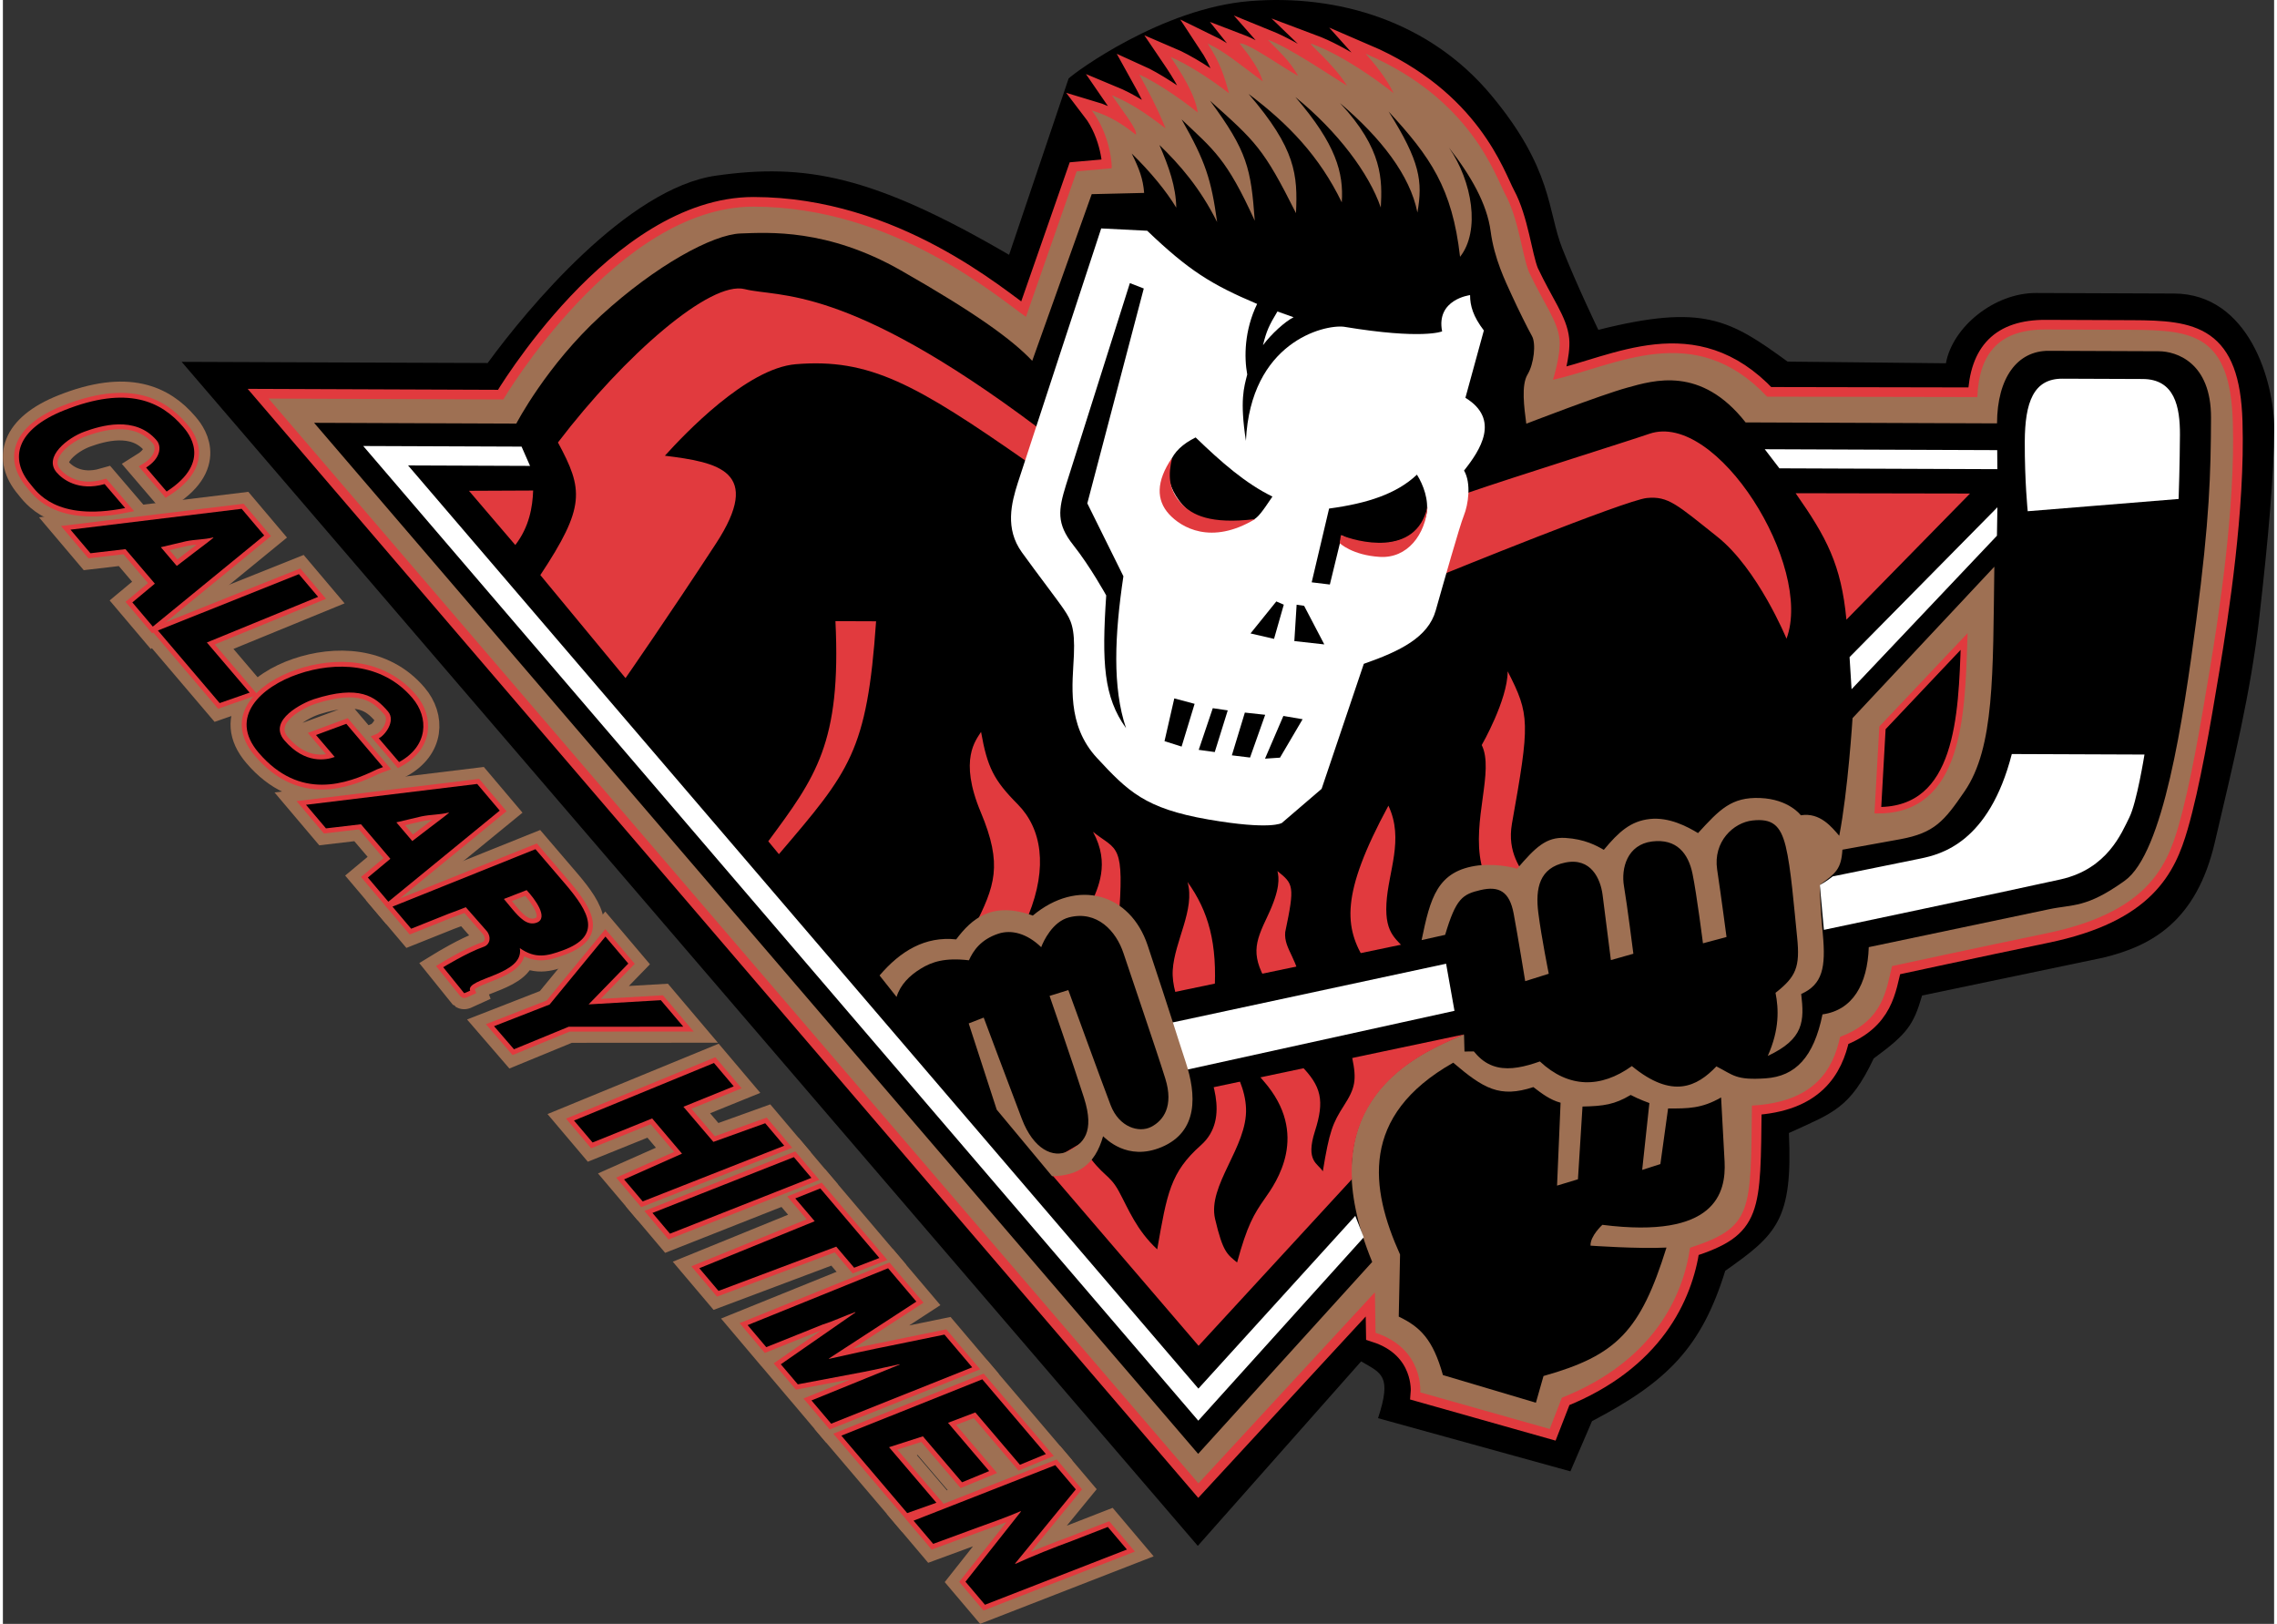 <?xml version="1.0" encoding="utf-8"?>
<!-- Generator: Adobe Illustrator 13.0.0, SVG Export Plug-In . SVG Version: 6.00 Build 14948)  -->
<!DOCTYPE svg PUBLIC "-//W3C//DTD SVG 1.1//EN" "http://www.w3.org/Graphics/SVG/1.1/DTD/svg11.dtd">
<svg version="1.1" id="Layer_1" xmlns="http://www.w3.org/2000/svg" xmlns:xlink="http://www.w3.org/1999/xlink" x="0px" y="0px"
	 width="373" height="266" viewBox="0 0 499.976 357.46" enable-background="new 0 0 499.976 357.46"
	 xml:space="preserve">
<rect x="0" y="0" width="499.976" height="357.46" fill="#333333" stroke="none"/>
<g>
	<path d="M221.5,56.094c-30.078-17.542-44.907-20.189-64.465-17.439c-19.559,2.752-41.564,29.28-50.324,41.259l-67.358-0.259
		l223.689,260.64l35.955-40.61c4.467,2.611,6.819,3.088,3.72,12.498l42.349,11.704l4.756-11.052
		c16.52-8.65,24.083-16.157,29.33-33.097c11.333-7.964,14.881-11.247,14.013-30.328c9.671-4.436,13.443-5.365,18.666-16.413
		c7.323-5.391,8.743-7.269,10.653-13.857l39.836-8.325c10.608-2.548,20.521-7.93,24.592-25.342
		c4.068-17.414,7.896-32.709,9.845-49.895c1.951-17.186,3.179-30.841,3.22-41.204c0.04-10.363-5.537-29.695-22.023-29.759
		c-16.487-0.063-21.195-0.082-30.382-0.117c-9.186-0.035-18.399,7.467-19.844,15.469l-34.855-0.369
		c-12.683-9.234-18.556-12.789-41.659-6.99c0,0-4.674-9.674-7.941-17.93c-3.266-8.255-2.053-17.437-15.65-33.738
		C314.026,4.636,293.793-1.33,274.473,0.243c-19.319,1.575-38.451,15.633-39.87,17.04L221.5,56.094z"/>
	<path fill="#E13A3E" stroke="#E13A3E" stroke-width="4.239" stroke-miterlimit="5" d="M58.506,87.736l51.667,0.198
		c0,0,25.069-42.478,55.097-42.447c31.001,0.029,53.975,20.166,59.965,24.253l11.162-32.019l7.687-0.678
		c0.149-0.157-0.149-7.241-4.367-12.733c4.234,1.253,7.23,3.384,9.697,5.337c0.532-0.954-2.984-5.312-5.267-8.677
		c3.878,1.606,7.227,3.737,11.806,7.288c-1.572-4.068-4.205-9.024-5.784-11.857c3.175,1.426,8.462,4.803,12.862,8.352
		c-0.512-3.888-3.674-8.847-5.957-12.212c3.353,1.427,8.286,4.449,12.862,7.999c-1.043-3.714-1.913-6.719-4.726-10.97
		c4.053,1.96,6.871,4.441,12.155,8.349c-0.871-2.829-2.802-5.486-5.089-8.322c4.215,1.606,9.87,5.515,12.869,7.114
		c-2.107-3.717-3.887-4.783-6.682-7.974c6.152,2.497,13.921,8.004,17.445,10.136c-2.455-3.989-4.585-6.199-7.734-9.215
		c6.682,2.5,13.924,7.648,17.975,10.845c-1.575-3.363-4.391-6.729-6.149-8.68c23.278,9.981,28.525,26.854,30.779,31.023
		c2.919,5.4,3.706,13.386,5.161,16.984c3.335,7.082,6.328,10.765,6.745,14.862c0.338,3.358-1.45,8.914-1.45,8.914
		c13.788-3.037,31.051-13.394,47.149,3.715l46.279,0.089c0.391-9.979,5.109-14.917,15.071-14.878
		c9.962,0.038,9.403,0.036,19.035,0.073c13.381,0.051,21.554,1.123,22.131,20.231c0.581,19.108-3.059,42.485-5.065,54.562
		s-4.283,25.461-6.935,34.598c-2.645,9.133-7.225,18.96-29.057,23.469c-14.936,3.087-33.942,7.201-33.942,7.201
		c-1.325,5.058-1.723,11.917-11.454,15.588c-1.527,7.15-5.62,14.375-19.397,15.119c-0.271,23.489,0.161,26.761-13.634,31.3
		c-1.543,10.681-8.044,24.964-28.215,33.014l-2.673,6.877l-28.498-8.058c0,0,0.831-9.624-9.843-13.107l-0.142-8.924l-38.844,42.068
		L58.506,87.736z"/>
	<path fill="#9E7053" d="M58.488,87.736l51.666,0.198c0,0,25.071-42.478,55.099-42.447c31,0.029,53.975,20.166,59.965,24.251
		l11.162-32.017l7.687-0.678c0.149-0.157-0.15-7.241-4.367-12.733c4.235,1.253,7.23,3.384,9.694,5.337
		c0.535-0.954-2.981-5.312-5.264-8.677c3.878,1.604,7.228,3.737,11.806,7.288c-1.574-4.068-4.205-9.024-5.785-11.857
		c3.176,1.426,8.464,4.803,12.864,8.352c-0.513-3.888-3.675-8.847-5.957-12.212c3.352,1.427,8.286,4.449,12.862,7.999
		c-1.044-3.714-1.914-6.719-4.727-10.97c4.055,1.96,6.871,4.441,12.155,8.349c-0.87-2.829-2.805-5.486-5.089-8.322
		c1.282-0.552,9.87,5.515,12.869,7.114c-2.107-3.717-4.221-5.313-6.685-7.974c4.586,1.607,13.924,8.004,17.448,10.136
		c-3.159-5.135-9.214-9.766-7.734-9.215c6.699,2.5,13.924,7.648,17.975,10.845c-1.578-3.363-4.393-6.729-6.149-8.68
		c23.279,9.981,28.523,26.854,30.779,31.023c2.919,5.4,3.704,13.386,5.161,16.984c3.336,7.08,6.325,10.765,6.742,14.862
		c0.341,3.358-1.447,8.914-1.447,8.914c13.79-3.037,31.051-13.394,47.15,3.715l46.278,0.089c0.392-9.979,5.109-14.917,15.071-14.878
		c9.962,0.038,9.401,0.036,19.036,0.073c13.377,0.051,21.551,1.123,22.132,20.231c0.579,19.106-3.06,42.485-5.067,54.562
		c-2.006,12.076-4.283,25.461-6.935,34.598c-2.644,9.133-7.225,18.96-29.057,23.469c-14.936,3.087-33.945,7.201-33.945,7.201
		c-1.322,5.058-1.723,11.917-11.45,15.588c-1.527,7.15-5.621,14.375-19.4,15.119c-0.268,23.489,0.163,26.761-13.634,31.3
		c-1.541,10.681-8.045,24.964-28.213,33.014l-2.673,6.877l-28.498-8.058c0,0,0.831-9.624-9.843-13.107l-0.143-8.924l-38.846,42.068
		L58.488,87.736z"/>
	<path d="M68.507,93.074l44.512,0.171c0,0,6.644-12.812,18.697-23.834c12.055-11.024,24.563-17.807,30.688-18.018
		c6.124-0.213,19.081-1.105,35.296,8.143c16.216,9.246,24.436,15.166,28.894,19.895l13.094-36.69l11.542-0.274
		c-0.241-3.098-1.069-5.309-2.736-8.671c4.138,4.034,7.654,8.331,9.806,11.916c-0.073-4.592-1.6-8.926-3.703-13.792
		c4.401,4.256,8.929,9.396,12.699,16.962c-1.289-9.366-2.556-13.347-7.818-22.595c7.085,6.738,9.859,8.56,16.106,22.303
		c-0.841-11.426-1.59-15.255-9.85-26.416c10.091,9.048,11.735,10.407,18.924,24.743c0.385-8.417-0.007-14.132-10.437-26.241
		c8.745,6.569,15.608,13.719,20.516,23.865c0.437-6.475-1.248-12.78-10.218-23.178c9.331,7.572,16.246,16.843,18.809,24.331
		c0.315-6.006,0.52-12.836-8.981-23c9.039,7.69,15.427,15.9,17.042,24.089c1.205-6.885,0.575-11.244-6.331-22.222
		c9.148,9.927,14.008,16.835,15.715,31.974c4.496-5.694,2.714-16.595-2.438-24.033c4.804,6.143,8.372,12.338,9.172,18.406
		c0.801,6.066,3.256,11.023,4.656,14.091c1.404,3.066,3.505,7.313,4.438,8.966c0.938,1.652,0.45,6.125-0.971,8.476
		c-1.424,2.351-0.736,7.298-0.276,10.833c0,0,16.272-6.297,22.167-7.922c5.893-1.628,16.271-4.886,26.115,7.635l55.345,0.213
		c0.04-10.128,4.535-15.999,11.366-15.973c6.832,0.027,20.49,0.079,24.26,0.093c3.766,0.015,11.528,2.399,11.483,14.647
		c-0.046,12.247-0.322,22.372-3.232,44.5c-2.908,22.129-7.262,51.317-15.763,57.408c-8.502,6.091-11.325,5.14-16.748,6.295
		c-5.422,1.155-39.6,8.326-39.6,8.326c-0.268,8.242-3.584,13.884-10.184,14.8c-1.919,9.413-5.939,13.637-12.534,14.082
		c-6.599,0.446-7.067-0.732-10.827-2.634c-4.255,4.463-9.683,7.269-18.604-0.068c-6.851,4.92-13.915,4.893-20.25-1.018
		c-6.604,2.329-12.728,3.01-16.701-5.954c-14.152,5.598-33.741,17.063-20.212,50.088l-38.315,42.247L68.507,93.074z"/>
	<path fill="none" d="M280.572,68.569l3.291,1.188c-3.07,2.58-5.197,4.22-6.617,6.099C278.2,72.328,279.154,69.977,280.572,68.569z"
		/>
	<path fill="#E13A3E" d="M168.486,185.192c10.416-14.092,16.098-21.606,14.787-48.461l8.95,0.034
		c-1.994,28.726-5.779,32.95-21.393,51.263L168.486,185.192z"/>
	<path fill="#E13A3E" d="M137.063,149.272l-18.754-22.681c9.948-15.036,9.492-18.806,3.879-29.191
		c14.677-19.255,33.581-35.67,41.111-33.756c7.528,1.913,22.143-1.329,64.415,30.393l89.904,17.301c0,0-6.127,0.919,4.724-2.808
		c10.847-3.727,35.189-11.345,40.089-13.034c14.854-5.125,36.155,29.106,30.207,45.1c0,0-6.3-15.333-15.224-22.434
		c-8.923-7.1-10.798-8.989-15.513-8.537c-4.709,0.453-44.81,16.786-44.81,16.786l-91.761-24.847
		c-24.428-17.051-34.584-22.738-50.791-21.391c-10.837,0.899-24.554,15.45-28.811,20.144c11.771,1.459,21.655,3.381,11.23,19.355
		C146.537,135.649,137.063,149.272,137.063,149.272z"/>
	<polygon fill="#FFFFFF" points="114.177,98.313 116.046,102.56 89.197,102.456 263.174,305.673 297.709,267.651 299.572,272.365 
		263.149,312.735 79.321,98.179 	"/>
	<polygon fill="#FFFFFF" points="387.851,98.89 439.023,99.087 439.054,103.278 391.074,103.095 	"/>
	<polygon fill="#FFFFFF" points="406.518,144.652 439.064,111.663 438.963,117.929 406.961,151.721 	"/>
	<path fill="#FFFFFF" d="M445.737,112.538l33.221-2.7c0,0,0.267-8.007,0.29-14.131c0.022-6.123-1.134-12.251-8.199-12.277
		c-7.064-0.027-11.305-0.043-17.665-0.069c-6.355-0.023-8.259,5.151-8.294,13.865C445.057,105.939,445.737,112.538,445.737,112.538z
		"/>
	<path fill="#FFFFFF" d="M442.235,165.986l29.204,0.112c0,0-1.688,10.591-3.35,13.883c-1.661,3.292-4.753,11.287-15.126,13.604
		c-10.372,2.314-52.094,11.104-52.094,11.104l-0.903-9.896c1.415-0.702,2.836-1.871,2.836-1.871s14.849-3.004,19.325-3.931
		C426.606,188.065,437.215,185.518,442.235,165.986z"/>
	<path fill="#FFFFFF" d="M251.904,50.794l-10.126-0.51c0,0-16.919,51.514-18.35,55.984c-1.43,4.469-2.864,10.115,0.885,15.312
		c3.747,5.195,7.966,10.63,9.372,12.754c1.404,2.124,2.34,3.777,2.082,9.899c-0.259,6.123-1.708,15.303,5.094,22.629
		c6.802,7.329,10.554,11.111,24.445,13.521c13.887,2.41,16.246,0.769,16.246,0.769l8.746-7.503l9.289-27.521
		c8.019-2.796,14.154-5.833,15.823-11.716c1.671-5.881,5.253-18.585,6.205-20.937c0.951-2.352,1.677-7.06,0.038-9.893
		c3.55-4.461,8.049-11.272,0.299-16.014l4.06-14.822c-2.347-3.07-3.042-5.43-3.031-7.784c0,0-7.544,0.913-6.155,7.983
		c0,0-4.246,1.869-21.662-1.024c-4.474-0.488-20.505,3.455-21.531,25.119c-1.376-8.956-0.425-11.779,0.29-14.603
		c-0.69-3.771-0.667-9.658,2.179-15.534C265.993,62.625,261.058,59.543,251.904,50.794z"/>
	<path d="M248.091,62.319l-14.066,44.461c-1.669,5.41-2.152,8.47,1.598,13.195c3.751,4.725,7.258,11.097,7.258,11.097
		c-0.999,14.833-0.558,22.372,4.365,29.221c-3.031-8.96-2.513-20.499-0.581-33.445l-7.945-16.047l12.43-47.292L248.091,62.319z"/>
	<polygon points="281.971,133.106 279.824,140.635 274.646,139.438 280.327,132.394 	"/>
	<polygon points="284.797,133.116 286.446,133.359 290.889,141.855 284.294,141.122 	"/>
	<path d="M288.112,128.185l3.833-16.237c8.484-1.146,14.85-3.24,19.34-7.463c2.812,4.486,4.959,13.345-6.416,15.049
		c-6.125,0.919-10.121-1.687-10.121-1.687l-2.634,10.823L288.112,128.185z"/>
	<polygon points="257.868,153.74 262.34,154.935 259.477,164.345 255.714,163.151 	"/>
	<polygon points="266.34,155.893 269.635,156.375 266.775,165.549 263.244,165.064 	"/>
	<polygon points="273.401,156.861 277.875,157.348 274.543,166.757 270.541,166.271 	"/>
	<polygon points="281.88,157.6 286.114,158.323 281.137,166.782 277.837,167.005 	"/>
	<path d="M262.564,96.291c5.63,5.438,11.03,10.169,16.91,13.018c-2.37,3.523-3.08,4.464-4.259,5.165
		c-8.251,1.146-13.43,0.42-16.939-5.245C254.762,103.562,256.902,99.096,262.564,96.291z"/>
	<path fill="#E13A3E" d="M257.402,100.748c-3.64,5.286-3.455,9.375-0.729,12.389c2.725,3.013,9.334,6.926,18.982,1.133
		c-9.896,1.199-13.869-0.936-16.148-3.329C256.497,107.779,256.504,104.454,257.402,100.748z"/>
	<path fill="#E13A3E" d="M294.541,117.787L294.541,117.787c3.16,1.344,16.587,5.185,19.102-6.375
		c-0.465,6.269-4.456,11.553-10.551,11.176c-6.093-0.376-8.82-3.035-8.82-3.035L294.541,117.787z"/>
	<path fill="#E13A3E" d="M116.73,107.979l-14.131,0.063l10.199,11.934C115.876,115.983,116.599,111.629,116.73,107.979z"/>
	<path fill="#E13A3E" d="M405.826,136.407c-1.132-12.075-4.387-18.153-11.182-27.835l38.391,0.071L405.826,136.407z"/>
	<path fill="#E13A3E" d="M263.212,296.251l-55.104-64.272c0,0,1.014-18.602,5.642-27.77c4.627-9.169,6.411-13.754,1.509-25.432
		c-4.9-11.677-0.999-15.902,0.068-17.664c1.384,7.777,2.786,10.608,8.066,15.929c5.278,5.32,6.658,13.804,2.379,24.387
		c-4.28,10.579,12.36,1.106,13.787-2.421s4.273-8.814,0.414-15.896c5.282,4.258,7.06,2.147,5.576,20.156
		c-1.483,18.015-7.258,50.14-7.258,50.14c3.866,5.67,5.28,4.968,7.385,8.86c2.104,3.893,3.853,8.493,8.431,12.751
		c2.168-12.356,2.893-16.948,9.626-22.929c6.736-5.979,1.827-15.89,0.08-20.487c-1.748-4.6-6.67-11.683-6.29-18.042
		c0.379-6.357,4.996-13.403,3.254-19.418c4.568,6.377,6.659,13.449,5.911,24.754c-0.75,11.302,6.647,16.629,6.969,25.109
		c0.322,8.479-8.544,16.923-6.805,24.349s2.726,7.781,4.839,9.559c2.219-8.118,3.646-10.585,6.129-14.109
		c2.486-3.522,9.947-14.093-0.252-25.788c-10.201-11.7-1.03-8.484-1.03-8.484l2.519-12.003c-4.565-7.083-3.493-9.905-0.644-15.899
		s2.507-8.469,2.156-9.884c3.524,2.841,3.875,3.196,1.717,13.431c-0.369,3.888,3.156,6.018,3.483,12.731
		c0.328,6.716-4.639,11.994-0.066,16.605c4.578,4.608,5.272,7.791,3.125,14.496c-2.144,6.704,0.682,7.066,1.734,8.837
		c1.446-8.825,2.159-10.588,4.646-14.467c2.49-3.875,2.851-5.64,1.809-10.591c-1.04-4.95,7.82-12.334,7.82-12.334
		s-0.349-1.415-4.913-8.849c-4.563-7.438-5.595-14.508,5.077-34.253c3.507,7.434-0.055,14.487-0.435,21.551
		c-0.382,7.064,2.44,7.78,4.902,10.972c2.461,3.188,17.692-6.648,17.692-6.648s0.365-3.53-1.719-13.075
		c-2.082-9.548,2.906-20.48,0.103-26.144c0,0,5.687-9.87,5.713-16.229c4.908,9.558,4.902,11.324,0.933,33.566
		c-1.085,6.354,1.956,9.899,3.71,12.734c0,0-8.236,31.174-14.253,33.623c-4.894,2.452-25.771,9.094-24.679,31.884l-0.053,0.051
		L263.212,296.251z"/>
	<polygon points="228.386,256.904 194.975,217.914 198.886,211.219 211.261,208.438 219.408,203.171 227.88,204.614 
		234.965,199.345 243.793,200.79 249.419,207.173 253.968,219.201 313.723,206.713 320.12,196.49 330.731,193.351 333.905,194.775 
		342.413,187.036 353.705,190.263 362.565,182.523 374.209,186.453 385.548,177.663 395.425,181.589 397.437,209.858 
		392.785,224.679 390.646,230.675 321.75,231.472 321.647,227.703 261.306,240.426 259.167,245.714 251.017,251.339 243.256,248.13 
			"/>
	<path fill="#9E7053" d="M312.308,206.943c1.917-9.181,3.355-15.298,12.544-16.44c4.947-0.453,8.478,0.739,8.478,0.739
		c4.02-4.695,6.384-7.04,10.623-6.79c4.237,0.253,6.823,1.676,8.467,2.625c3.314-3.99,5.915-6.338,10.155-6.793
		c4.243-0.453,8.236,1.681,10.586,3.102c4.732-5.163,7.331-7.979,13.69-7.72c6.359,0.261,8.936,3.803,8.936,3.803
		c4.243-0.689,6.819,2.618,8.461,4.509c1.924-9.887,2.927-25.897,2.927-25.897l31.214-33.331
		c-0.326,23.787,0.058,39.789-6.547,49.44c-4.499,6.578-6.629,9.162-14.171,10.548c-7.544,1.383-12.728,2.306-12.728,2.306
		c-0.252,4.237-1.436,5.175-4.977,7.75c0,0-0.012,3.537,0.667,10.84c0.679,7.301-0.046,11.068-4.761,13.17
		c0.684,5.89,0.667,9.893-7.354,13.629c2.611-5.876,2.396-10.353,1.703-13.886c4.487-3.519,5.438-5.635,4.755-12.229
		c-0.679-6.596-1.352-15.313-2.514-20.027c-1.161-4.716-3.035-6.137-7.279-5.683c-4.24,0.455-8.73,4.677-7.813,10.806
		c0.919,6.123,2.064,14.844,2.064,14.844l-5.187,1.394c0,0-1.375-10.838-2.299-15.317c-0.925-4.479-3.503-7.785-8.92-7.102
		c-5.422,0.688-6.854,5.865-6.164,9.87s2.064,14.844,2.064,14.844l-4.951,1.397c0,0-1.374-10.839-1.828-14.376
		c-0.46-3.535-2.563-8.25-8.217-7.095c-5.658,1.156-6.618,5.624-5.931,11.045c0.687,5.421,2.302,13.433,2.302,13.433l-5.187,1.63
		c0,0-1.609-9.898-2.535-14.849c-0.919-4.947-3.271-6.135-7.279-5.209c-4.008,0.929-5.425,1.862-7.809,9.863L312.308,206.943z"/>
	<polygon fill="#FFFFFF" points="257.362,225.101 317.703,212.144 319.547,222.514 260.616,235.477 	"/>
	<path d="M319.268,233.933c6.69,5.683,10.215,7.814,17.645,5.371c1.994,1.535,3.757,2.84,5.991,3.436l-0.776,18.25l4.6-1.395
		l1.001-16.013c4.712-0.099,7.069-0.443,10.608-2.548c1.766,0.948,4.117,1.783,4.117,1.783l-1.586,14.715l4.006-1.283l1.697-12.242
		c4.358,0.018,7.418,0.029,11.667-2.426l0.771,14.133c0.327,6.831-1.949,17.069-26.904,13.909c0,0-2.717,2.464-2.607,4.583
		c0,0,10.594,0.747,16.721,0.419c-5.725,18.349-10.925,23.745-27.073,28.275l-1.674,5.883l-20.468-6.086
		c-2.204-7.897-5.021-10.614-9.725-12.871l0.29-13.659C301.027,261.656,298.617,245.631,319.268,233.933z"/>
	<path fill="#9E7053" d="M192.985,214.729c4.612-5.399,10.042-8.676,16.869-7.943c3.433-4.58,7.923-8.45,16.86-5.235
		c9.805-8.205,21.452-4.979,25.294,6.571c5.511,16.578,6.054,18.631,8.38,25.705c2.329,7.075,2.85,15.275-5.369,18.705
		c-7.552,3.148-12.241-1.933-12.828-2.406c-1.792,6.354-5.57,8.693-11.222,8.791l-12.192-14.649l-6.168-18.98l3.302-1.286
		c0,0,5.829,15.567,8.393,22.29c2.565,6.723,6.915,8.74,10.218,7.104c3.304-1.635,5.903-4.097,3.459-11.762
		c-2.442-7.664-7.568-22.404-7.568-22.404l4.126-1.279c0,0,7.458,20.519,9.324,25.355c1.866,4.834,6.219,6.146,8.931,4.746
		c2.714-1.404,4.966-4.577,3.105-10.589c-1.862-6.011-7.568-22.642-9.201-27.591c-1.627-4.951-5.843-9.493-11.98-7.936
		c-3.654,0.926-5.672,5.278-6.148,6.57c-3.167-3.074-6.604-3.902-9.41-2.979c-3.892,1.279-5.548,3.746-6.499,5.862
		c-5.297-0.609-8.126,0.322-10.606,1.846c-2.478,1.519-4.487,3.513-5.323,6.219L192.985,214.729z"/>
	<path stroke="#E13A3E" stroke-width="1.413" d="M412.749,178.356l1.012-18.132l17.973-19.008
		C431.202,157.466,430.65,178.426,412.749,178.356z"/>
	<path fill="#FFFFFF" d="M284.127,69.832l-3.556-1.263c-1.838,3.053-2.418,4.287-3.18,7.42
		C279.257,73.479,282.224,70.797,284.127,69.832z"/>
	<g>
		<path fill="#9E7053" stroke="#9E7053" stroke-width="7.066" stroke-miterlimit="6" d="M31.527,102.922
			c3.129-1.96,3.511-4.591,2.303-6.001c-4.748-5.546-12.406-3.167-15.889-1.901c-3.692,1.344-9.042,5.526-6.124,8.963
			c1.317,1.55,4.852,4.218,10.574,2.573l4.518,5.278c-15.354,3.069-19.542-3.723-20.83-5.238c-4.769-5.617-3.133-12.07,7.38-16.269
			c14.041-5.608,21.447-1.926,26.195,3.62c1.036,1.209,6.676,7.617-3.61,14.253L31.527,102.922z"/>
		<path fill="#9E7053" stroke="#9E7053" stroke-width="7.066" stroke-miterlimit="6" d="M34.126,138.793l31.031-12.407l4.231,5.002
			L44.9,141.428l9.412,11.039l-6.593,2.303L34.126,138.793z"/>
		<path fill="#9E7053" stroke="#9E7053" stroke-width="7.066" stroke-miterlimit="6" d="M83.681,168.858l-1.337,0.503
			c-6.653,3.259-16.954,6.961-26.058-3.675c-6.74-7.873,0.595-14.538,8.758-17.319c8.032-2.737,18.405-2.6,25.085,5.266
			c3.709,4.365,3.499,10.606-2.911,14.117l-4.481-5.232c1.23-0.512,3.863-3.772,2.025-5.92c-2.849-3.328-6.309-5.876-16.265-2.701
			c-2.278,0.726-10.377,4.582-6.529,9.078c4.537,5.3,9.224,4.333,11.074,3.656l-4.119-4.831l6.669-2.468L83.681,168.858z"/>
		<path fill="#9E7053" stroke="#9E7053" stroke-width="7.066" stroke-miterlimit="6" d="M86.612,181.022l5.504-1.304
			c2.212-0.45,3.86-0.328,6.016-0.847l0.057,0.066c-0.873,0.747-2.731,2.105-4.131,3.188l-3.937,3.019L86.612,181.022z
			 M84.848,198.496l24.521-20.061l-4.962-5.867l-37.684,4.59l4.394,5.191l7.71-0.903l6.47,7.597l-4.957,4.129L84.848,198.496z"/>
		<path fill="#9E7053" stroke="#9E7053" stroke-width="7.066" stroke-miterlimit="6" d="M34.766,120.457l5.502-1.301
			c2.212-0.454,3.861-0.33,6.018-0.851l0.057,0.068c-0.873,0.745-2.731,2.105-4.131,3.187l-3.936,3.021L34.766,120.457z
			 M33.002,137.933l24.521-20.061l-4.962-5.867l-37.684,4.589l4.394,5.19l7.712-0.904l6.469,7.601l-4.957,4.127L33.002,137.933z"/>
		<path fill="#9E7053" stroke="#9E7053" stroke-width="7.066" stroke-miterlimit="6" d="M110.286,197.89l5.007-1.946
			c1.756,1.874,4.974,6.156,2.193,7.167c-2.062,0.751-3.77-1.13-5.343-2.981L110.286,197.89z M101.534,218.626
			c0,0,0.055,0.041,1.324-0.551c-1.1-2.78,11.977-3.394,10.937-9.361c3.447,2.396,5.99,1.76,9.485,0.483
			c8.767-3.203,5.723-8.475,0.621-14.484l-6.661-7.782l-31.481,12.646l4.117,4.864l8.27-3.306c1.559-0.566,2.228-0.828,3.758-1.426
			l4.604,5.243c1.043,1.256,0.76,2.968-0.644,3.456c-3.67,1.282-8.93,4.507-8.93,4.507L101.534,218.626z"/>
		<path fill="#9E7053" stroke="#9E7053" stroke-width="7.066" stroke-miterlimit="6" d="M108.12,225.895l12.23-4.772l12.289-14.958
			l5.034,5.941l-8.74,8.993l0,0l15.904-0.926l4.941,5.831l-25.235,0.018l-12.036,4.953L108.12,225.895z"/>
		<path fill="#9E7053" stroke="#9E7053" stroke-width="7.066" stroke-miterlimit="6" d="M136.744,259.621l12.753-5.666
			l-6.566-7.751l-13.117,5.296l-4.093-4.837l30.813-12.667l4.352,5.141l-11.076,4.491l6.597,7.733l11.41-4.103l4.186,4.948
			l-31.158,12.259L136.744,259.621z"/>
		<path fill="#9E7053" stroke="#9E7053" stroke-width="7.066" stroke-miterlimit="6" d="M142.989,267.007l31.133-12.287l3.86,4.563
			l-31.134,12.29L142.989,267.007z"/>
		<path fill="#9E7053" stroke="#9E7053" stroke-width="7.066" stroke-miterlimit="6" d="M153.309,279.174l25.395-10.347
			l-4.272-5.022l5.511-2.2l13.005,15.311l-5.557,2.149l-3.943-4.64l-25.917,9.737L153.309,279.174z"/>
		<path fill="#9E7053" stroke="#9E7053" stroke-width="7.066" stroke-miterlimit="6" d="M177.999,308.277l19.427-7.9l-0.058-0.066
			c-2.575,0.538-5.092,1.145-7.697,1.65l-14.679,2.774l-3.74-4.416l16.432-11.414l-0.058-0.066c-2.387,0.823-4.658,1.949-7.104,2.71
			l-12.475,5.002l-4.106-4.856l30.921-12.515l6.226,7.343l-19.256,12.529l0.057,0.068c2.152-0.517,10.822-2.392,13.058-2.808
			l12.325-2.531l6.112,7.208l-31.057,12.403L177.999,308.277z"/>
		<path fill="#9E7053" stroke="#9E7053" stroke-width="7.066" stroke-miterlimit="6" d="M215.601,303.629l13.996,16.45l-5.71,2.363
			l-9.823-11.522l-6.012,2.282l9.06,10.625l-5.969,2.468l-8.624-10.117l-7.448,2.396l10.424,12.224l-6.424,2.277l-14.5-17.043
			L215.601,303.629z"/>
		<path fill="#9E7053" stroke="#9E7053" stroke-width="7.066" stroke-miterlimit="6" d="M231.663,322.523l4.522,5.335
			L222.804,344.2l0.141,0.034c3.442-1.604,8.645-3.668,12.316-5.003l7.97-3.104l4.203,4.972l-31.246,12.155l-4.291-5.066
			l12.236-15.476l-0.142-0.035c-2.854,1.257-6.947,2.687-9.932,3.77l-9.266,3.404l-4.321-5.104L231.663,322.523z"/>
	</g>
	<g>
		<path stroke="#E13A3E" stroke-width="2.12" d="M31.52,102.928c3.129-1.959,3.51-4.592,2.303-6.002
			c-4.749-5.547-12.406-3.166-15.889-1.899c-3.691,1.342-9.042,5.525-6.124,8.962c1.317,1.55,4.852,4.218,10.576,2.574l4.518,5.277
			c-15.355,3.069-19.542-3.722-20.831-5.237c-4.768-5.618-3.134-12.071,7.38-16.27c14.041-5.609,21.447-1.925,26.195,3.62
			c1.035,1.209,6.676,7.617-3.611,14.253L31.52,102.928z"/>
		<path stroke="#E13A3E" stroke-width="2.12" d="M34.119,138.799l31.032-12.407l4.232,5l-24.489,10.042l9.413,11.039l-6.594,2.302
			L34.119,138.799z"/>
		<path stroke="#E13A3E" stroke-width="2.12" d="M83.675,168.864l-1.338,0.502c-6.653,3.26-16.954,6.961-26.056-3.674
			c-6.74-7.872,0.594-14.538,8.756-17.319c8.033-2.737,18.406-2.6,25.085,5.265c3.71,4.366,3.501,10.606-2.911,14.118l-4.479-5.232
			c1.23-0.512,3.863-3.772,2.024-5.92c-2.849-3.327-6.31-5.877-16.265-2.701c-2.277,0.726-10.377,4.581-6.529,9.076
			c4.538,5.302,9.226,4.335,11.075,3.658l-4.117-4.831l6.667-2.468L83.675,168.864z"/>
		<path stroke="#E13A3E" stroke-width="2.12" d="M86.606,181.026l5.502-1.301c2.213-0.452,3.861-0.33,6.016-0.848l0.058,0.065
			c-0.873,0.748-2.731,2.106-4.13,3.188l-3.938,3.019L86.606,181.026z M84.842,198.502l24.521-20.061l-4.963-5.867l-37.684,4.59
			l4.395,5.192l7.71-0.904l6.468,7.597l-4.956,4.128L84.842,198.502z"/>
		<path stroke="#E13A3E" stroke-width="2.12" d="M34.759,120.463l5.504-1.302c2.213-0.452,3.861-0.329,6.016-0.85l0.058,0.067
			c-0.871,0.746-2.731,2.106-4.13,3.188l-3.936,3.021L34.759,120.463z M32.997,137.938l24.52-20.06l-4.963-5.867L14.87,116.6
			l4.395,5.19l7.71-0.904l6.469,7.599l-4.957,4.128L32.997,137.938z"/>
		<path stroke="#E13A3E" stroke-width="2.12" d="M110.279,197.895l5.007-1.945c1.757,1.875,4.974,6.155,2.195,7.167
			c-2.064,0.751-3.772-1.13-5.345-2.98L110.279,197.895z M101.529,218.632c0,0,0.054,0.04,1.324-0.551
			c-1.101-2.78,11.976-3.393,10.937-9.361c3.447,2.395,5.99,1.759,9.483,0.482c8.767-3.202,5.724-8.475,0.623-14.483l-6.663-7.783
			l-31.479,12.647l4.115,4.863l8.27-3.305c1.558-0.566,2.228-0.827,3.759-1.427l4.604,5.245c1.042,1.256,0.759,2.966-0.643,3.454
			c-3.67,1.283-8.931,4.509-8.931,4.509L101.529,218.632z"/>
		<path stroke="#E13A3E" stroke-width="2.12" d="M108.112,225.9l12.23-4.773l12.289-14.958l5.034,5.943l-8.74,8.992l0,0
			l15.905-0.925l4.942,5.829l-25.237,0.018l-12.035,4.955L108.112,225.9z"/>
		<path stroke="#E13A3E" stroke-width="2.12" d="M136.736,259.627l12.755-5.667l-6.568-7.75l-13.117,5.295l-4.091-4.835
			l30.813-12.667l4.351,5.14l-11.078,4.49l6.597,7.734l11.411-4.103l4.185,4.948l-31.158,12.259L136.736,259.627z"/>
		<path stroke="#E13A3E" stroke-width="2.12" d="M142.981,267.013l31.135-12.288l3.858,4.561l-31.133,12.294L142.981,267.013z"/>
		<path stroke="#E13A3E" stroke-width="2.12" d="M153.302,279.18l25.396-10.347l-4.271-5.022l5.51-2.199l13.004,15.309
			l-5.557,2.15l-3.941-4.641l-25.917,9.738L153.302,279.18z"/>
		<path stroke="#E13A3E" stroke-width="2.12" d="M177.992,308.282l19.428-7.899l-0.058-0.067
			c-2.574,0.535-5.093,1.146-7.696,1.648l-14.681,2.777l-3.741-4.416l16.434-11.413l-0.058-0.067
			c-2.388,0.822-4.66,1.95-7.105,2.709l-12.474,5.003l-4.105-4.854l30.919-12.517l6.226,7.342l-19.256,12.53l0.058,0.069
			c2.152-0.519,10.821-2.392,13.059-2.81l12.326-2.527l6.111,7.205l-31.057,12.403L177.992,308.282z"/>
		<path stroke="#E13A3E" stroke-width="2.12" d="M215.595,303.634l13.995,16.452l-5.711,2.361l-9.822-11.521l-6.012,2.283
			l9.06,10.625l-5.969,2.466l-8.622-10.116l-7.449,2.395l10.423,12.225l-6.424,2.276l-14.499-17.042L215.595,303.634z"/>
		<path stroke="#E13A3E" stroke-width="2.12" d="M231.658,322.528l4.521,5.337l-13.382,16.341l0.142,0.035
			c3.443-1.605,8.646-3.668,12.316-5.003l7.968-3.104l4.207,4.971l-31.249,12.155l-4.291-5.069l12.236-15.473l-0.141-0.035
			c-2.853,1.257-6.947,2.687-9.932,3.77l-9.266,3.404l-4.323-5.104L231.658,322.528z"/>
	</g>
	<g>
		<path d="M31.527,102.923c3.13-1.959,3.512-4.591,2.305-6.002c-4.75-5.546-12.408-3.167-15.889-1.899
			c-3.693,1.343-9.043,5.524-6.124,8.961c1.315,1.552,4.85,4.22,10.574,2.575l4.518,5.278c-15.355,3.068-19.543-3.724-20.83-5.24
			c-4.769-5.617-3.135-12.07,7.38-16.269c14.04-5.608,21.447-1.926,26.195,3.622c1.035,1.209,6.676,7.615-3.611,14.251
			L31.527,102.923z"/>
		<path d="M34.126,138.793l31.033-12.405l4.232,5L44.9,141.43l9.414,11.037l-6.594,2.304L34.126,138.793z"/>
		<path d="M83.683,168.859l-1.338,0.502c-6.653,3.259-16.953,6.961-26.056-3.673c-6.741-7.875,0.594-14.539,8.757-17.321
			c8.031-2.737,18.406-2.598,25.085,5.266c3.709,4.367,3.499,10.606-2.912,14.118l-4.479-5.233c1.23-0.512,3.863-3.772,2.024-5.918
			c-2.849-3.33-6.309-5.877-16.263-2.703c-2.279,0.728-10.379,4.583-6.529,9.078c4.537,5.3,9.224,4.334,11.074,3.656l-4.118-4.831
			l6.668-2.467L83.683,168.859z"/>
		<path d="M86.614,181.022l5.502-1.303c2.213-0.451,3.861-0.328,6.018-0.848l0.056,0.066c-0.871,0.747-2.731,2.106-4.129,3.188
			l-3.937,3.019L86.614,181.022z M84.85,198.496l24.521-20.059l-4.964-5.867l-37.684,4.588l4.395,5.191l7.71-0.903l6.47,7.601
			l-4.957,4.125L84.85,198.496z"/>
		<path d="M34.768,120.457l5.502-1.301c2.214-0.452,3.861-0.33,6.018-0.849l0.056,0.067c-0.871,0.746-2.731,2.104-4.129,3.188
			l-3.936,3.02L34.768,120.457z M33.004,137.934l24.521-20.062l-4.964-5.867l-37.684,4.59l4.395,5.191l7.71-0.904l6.47,7.599
			l-4.957,4.127L33.004,137.934z"/>
		<path d="M110.286,197.89l5.007-1.946c1.756,1.874,4.975,6.159,2.195,7.167c-2.063,0.751-3.772-1.13-5.343-2.981L110.286,197.89z
			 M101.536,218.626c0,0,0.055,0.041,1.324-0.551c-1.099-2.777,11.977-3.394,10.937-9.361c3.447,2.397,5.99,1.76,9.483,0.483
			c8.767-3.203,5.724-8.475,0.622-14.484l-6.663-7.782L85.76,199.577l4.115,4.864l8.27-3.306c1.559-0.563,2.229-0.825,3.759-1.426
			l4.604,5.243c1.042,1.256,0.759,2.968-0.644,3.456c-3.671,1.282-8.932,4.507-8.932,4.507L101.536,218.626z"/>
		<path d="M108.121,225.895l12.229-4.772l12.289-14.955l5.035,5.938l-8.74,8.993l0,0l15.904-0.926l4.941,5.831l-25.237,0.018
			l-12.035,4.953L108.121,225.895z"/>
		<path d="M136.745,259.624l12.753-5.667l-6.567-7.753l-13.117,5.296l-4.093-4.837l30.813-12.667l4.351,5.141l-11.077,4.494
			l6.598,7.733l11.409-4.105l4.186,4.948l-31.158,12.262L136.745,259.624z"/>
		<path d="M142.99,267.007l31.133-12.287l3.858,4.563l-31.133,12.29L142.99,267.007z"/>
		<path d="M153.309,279.174l25.396-10.344l-4.271-5.025l5.511-2.196l13.003,15.309l-5.556,2.147l-3.943-4.64l-25.917,9.741
			L153.309,279.174z"/>
		<path d="M178,308.28l19.426-7.903l-0.058-0.066c-2.575,0.538-5.093,1.145-7.697,1.65l-14.681,2.774l-3.739-4.413l16.432-11.413
			l-0.058-0.07c-2.388,0.823-4.66,1.953-7.105,2.71l-12.473,5.002l-4.105-4.854l30.919-12.517l6.226,7.343l-19.256,12.529
			l0.057,0.068c2.154-0.517,10.822-2.392,13.06-2.808l12.325-2.528l6.111,7.208l-31.055,12.4L178,308.28z"/>
		<path d="M215.603,303.629l13.995,16.45l-5.709,2.363l-9.824-11.522l-6.012,2.282l9.061,10.625l-5.968,2.468l-8.624-10.117
			l-7.449,2.396l10.425,12.224l-6.424,2.277l-14.5-17.043L215.603,303.629z"/>
		<path d="M231.665,322.525l4.521,5.333l-13.38,16.342l0.141,0.034c3.443-1.604,8.645-3.668,12.316-5.003l7.969-3.102l4.207,4.969
			l-31.249,12.157l-4.292-5.068l12.236-15.476l-0.141-0.035c-2.853,1.26-6.948,2.687-9.932,3.77l-9.266,3.407l-4.323-5.106
			L231.665,322.525z"/>
	</g>
</g>
</svg>
